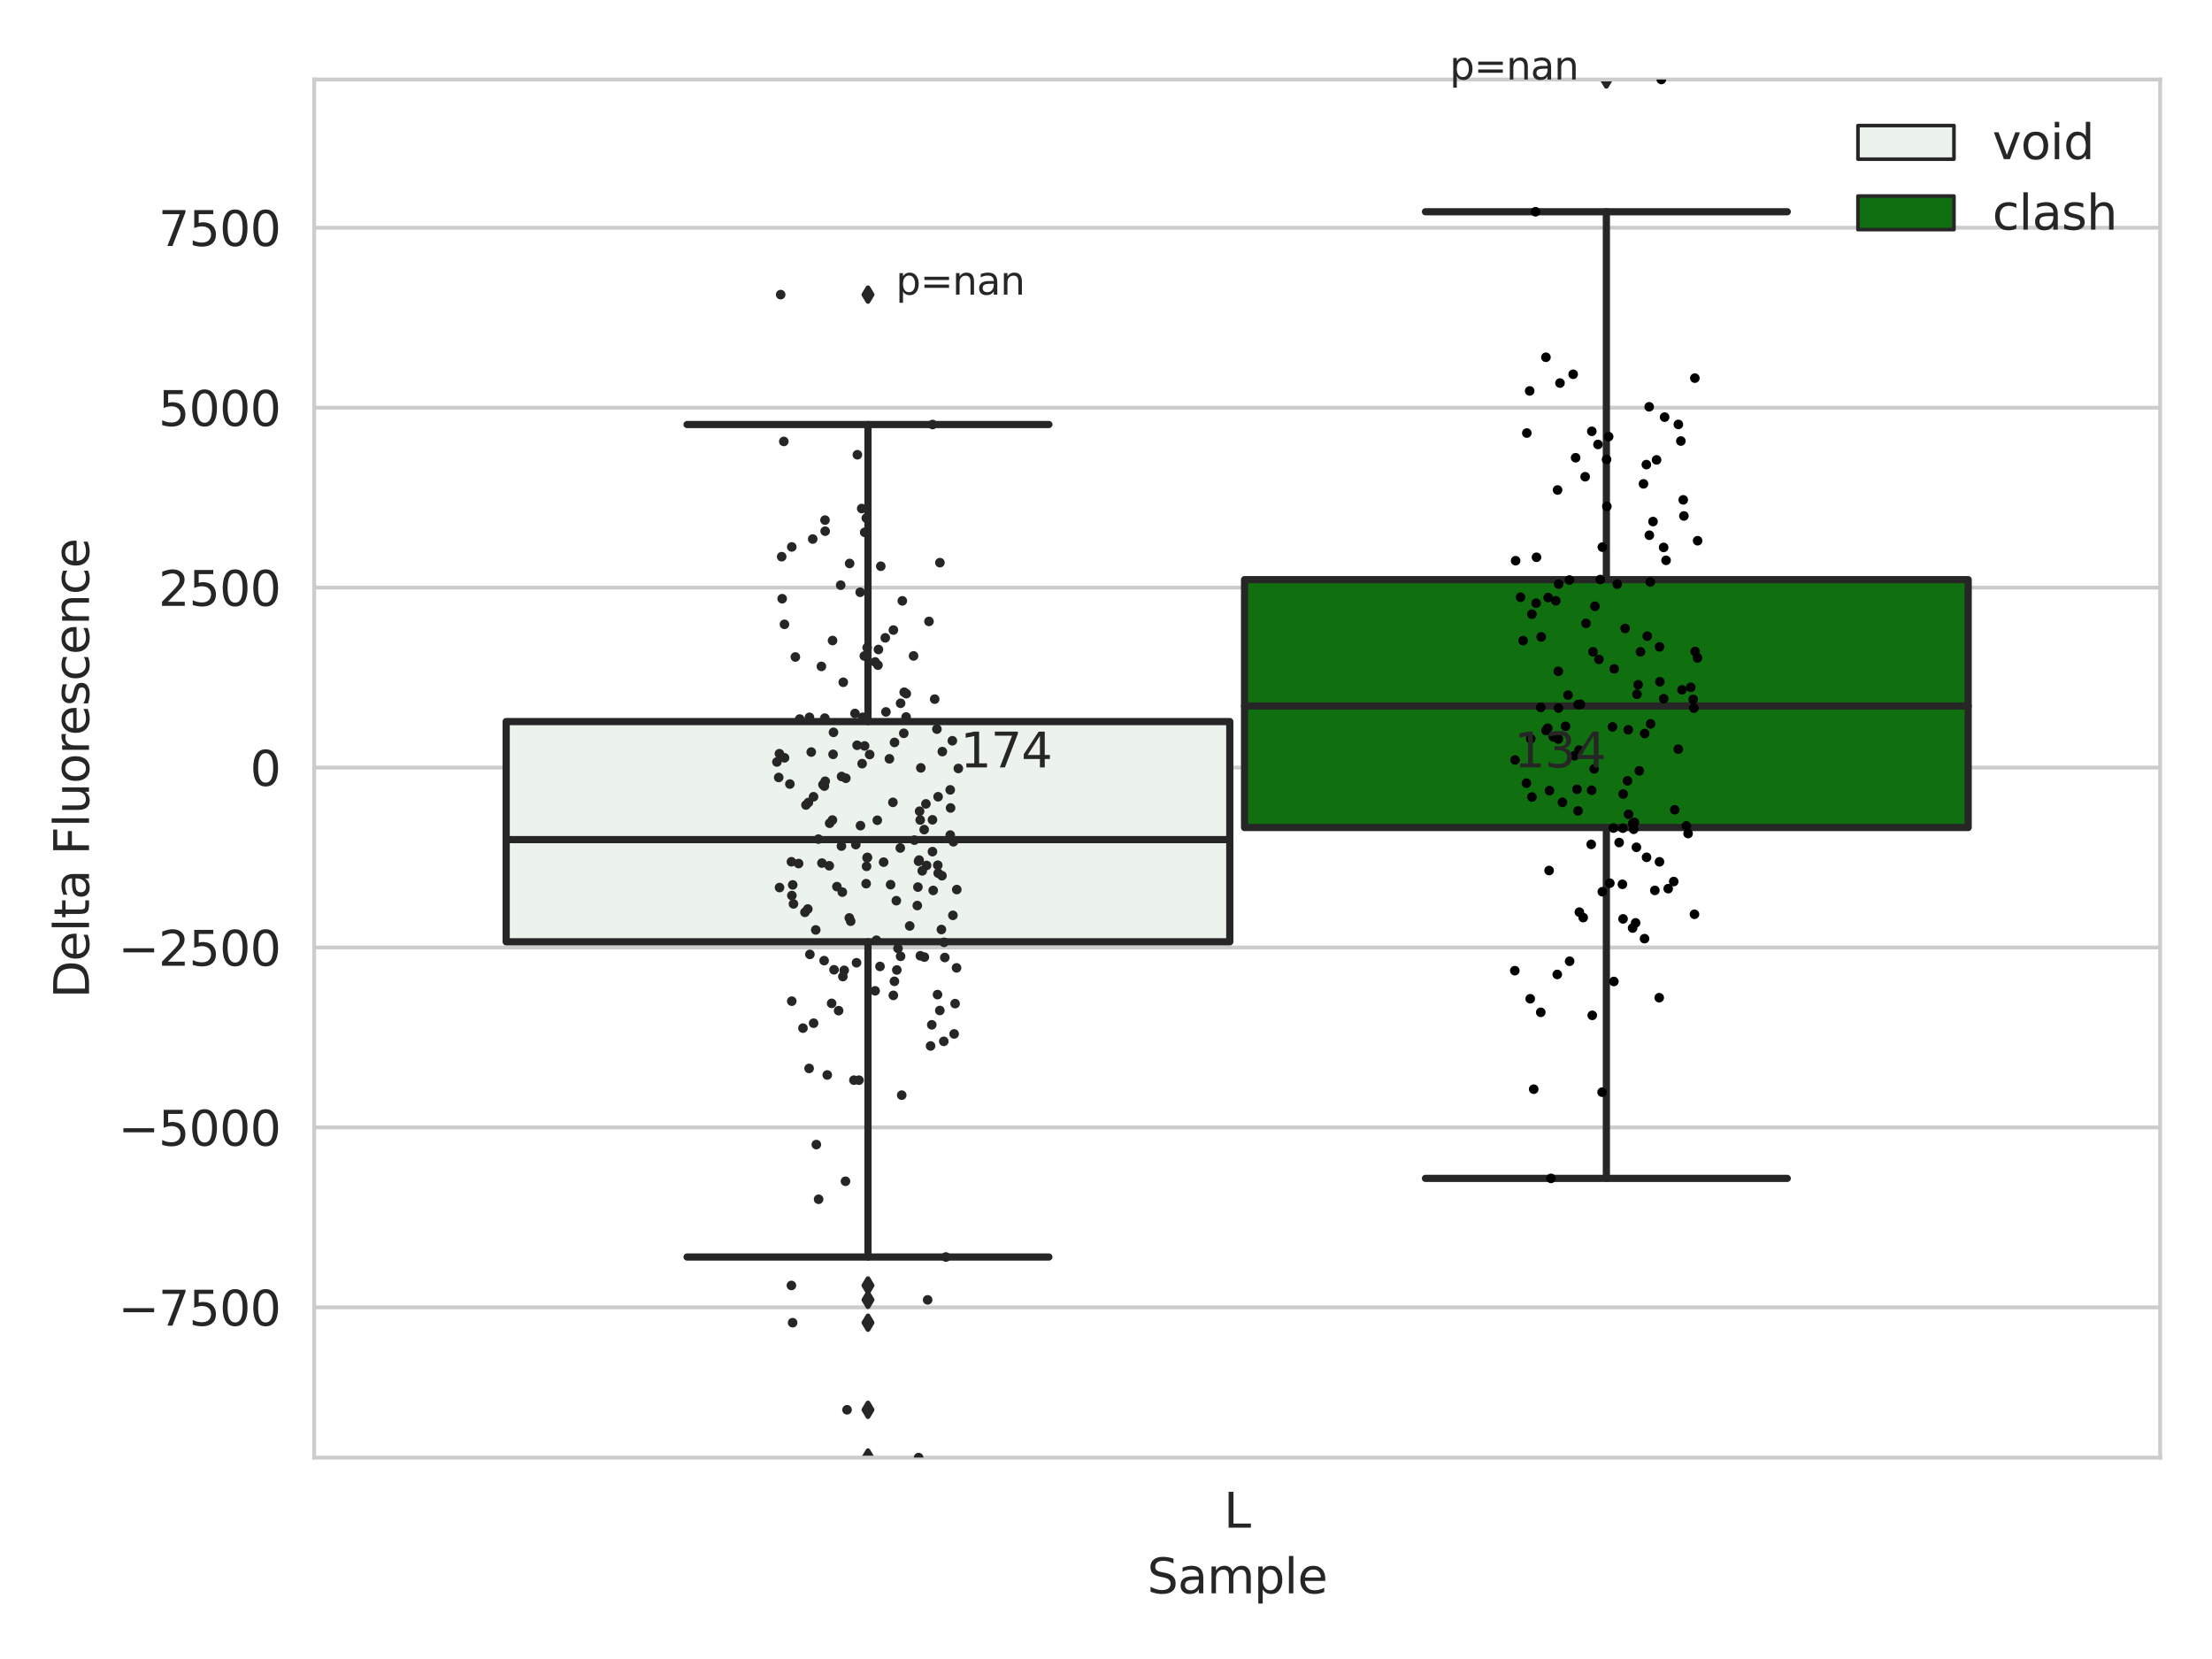 <?xml version="1.0" encoding="utf-8" standalone="no"?>
<!DOCTYPE svg PUBLIC "-//W3C//DTD SVG 1.1//EN"
  "http://www.w3.org/Graphics/SVG/1.1/DTD/svg11.dtd">
<svg xmlns:xlink="http://www.w3.org/1999/xlink" width="460.8pt" height="345.6pt" viewBox="0 0 460.8 345.6" xmlns="http://www.w3.org/2000/svg" version="1.1">
 <defs>
  <style type="text/css">*{stroke-linejoin: round; stroke-linecap: butt}</style>
 </defs>
 <g id="figure_1">
  <g id="patch_1">
   <path d="M 0 345.6 
L 460.8 345.6 
L 460.8 0 
L 0 0 
z
" style="fill: #ffffff"/>
  </g>
  <g id="axes_1">
   <g id="patch_2">
    <path d="M 65.45 303.64 
L 450 303.64 
L 450 16.561 
L 65.45 16.561 
z
" style="fill: #ffffff"/>
   </g>
   <g id="matplotlib.axis_1">
    <g id="xtick_1">
     <g id="text_1">
      <!-- L -->
      <g style="fill: #262626" transform="translate(254.939 318.238) scale(0.1 -0.1)">
       <defs>
        <path id="DejaVuSans-4c" d="M 628 4666 
L 1259 4666 
L 1259 531 
L 3531 531 
L 3531 0 
L 628 0 
L 628 4666 
z
" transform="scale(0.016)"/>
       </defs>
       <use xlink:href="#DejaVuSans-4c"/>
      </g>
     </g>
    </g>
    <g id="text_2">
     <!-- Sample -->
     <g style="fill: #262626" transform="translate(238.977 331.917) scale(0.1 -0.1)">
      <defs>
       <path id="DejaVuSans-53" d="M 3425 4513 
L 3425 3897 
Q 3066 4069 2747 4153 
Q 2428 4238 2131 4238 
Q 1616 4238 1336 4038 
Q 1056 3838 1056 3469 
Q 1056 3159 1242 3001 
Q 1428 2844 1947 2747 
L 2328 2669 
Q 3034 2534 3370 2195 
Q 3706 1856 3706 1288 
Q 3706 609 3251 259 
Q 2797 -91 1919 -91 
Q 1588 -91 1214 -16 
Q 841 59 441 206 
L 441 856 
Q 825 641 1194 531 
Q 1563 422 1919 422 
Q 2459 422 2753 634 
Q 3047 847 3047 1241 
Q 3047 1584 2836 1778 
Q 2625 1972 2144 2069 
L 1759 2144 
Q 1053 2284 737 2584 
Q 422 2884 422 3419 
Q 422 4038 858 4394 
Q 1294 4750 2059 4750 
Q 2388 4750 2728 4690 
Q 3069 4631 3425 4513 
z
" transform="scale(0.016)"/>
       <path id="DejaVuSans-61" d="M 2194 1759 
Q 1497 1759 1228 1600 
Q 959 1441 959 1056 
Q 959 750 1161 570 
Q 1363 391 1709 391 
Q 2188 391 2477 730 
Q 2766 1069 2766 1631 
L 2766 1759 
L 2194 1759 
z
M 3341 1997 
L 3341 0 
L 2766 0 
L 2766 531 
Q 2569 213 2275 61 
Q 1981 -91 1556 -91 
Q 1019 -91 701 211 
Q 384 513 384 1019 
Q 384 1609 779 1909 
Q 1175 2209 1959 2209 
L 2766 2209 
L 2766 2266 
Q 2766 2663 2505 2880 
Q 2244 3097 1772 3097 
Q 1472 3097 1187 3025 
Q 903 2953 641 2809 
L 641 3341 
Q 956 3463 1253 3523 
Q 1550 3584 1831 3584 
Q 2591 3584 2966 3190 
Q 3341 2797 3341 1997 
z
" transform="scale(0.016)"/>
       <path id="DejaVuSans-6d" d="M 3328 2828 
Q 3544 3216 3844 3400 
Q 4144 3584 4550 3584 
Q 5097 3584 5394 3201 
Q 5691 2819 5691 2113 
L 5691 0 
L 5113 0 
L 5113 2094 
Q 5113 2597 4934 2840 
Q 4756 3084 4391 3084 
Q 3944 3084 3684 2787 
Q 3425 2491 3425 1978 
L 3425 0 
L 2847 0 
L 2847 2094 
Q 2847 2600 2669 2842 
Q 2491 3084 2119 3084 
Q 1678 3084 1418 2786 
Q 1159 2488 1159 1978 
L 1159 0 
L 581 0 
L 581 3500 
L 1159 3500 
L 1159 2956 
Q 1356 3278 1631 3431 
Q 1906 3584 2284 3584 
Q 2666 3584 2933 3390 
Q 3200 3197 3328 2828 
z
" transform="scale(0.016)"/>
       <path id="DejaVuSans-70" d="M 1159 525 
L 1159 -1331 
L 581 -1331 
L 581 3500 
L 1159 3500 
L 1159 2969 
Q 1341 3281 1617 3432 
Q 1894 3584 2278 3584 
Q 2916 3584 3314 3078 
Q 3713 2572 3713 1747 
Q 3713 922 3314 415 
Q 2916 -91 2278 -91 
Q 1894 -91 1617 61 
Q 1341 213 1159 525 
z
M 3116 1747 
Q 3116 2381 2855 2742 
Q 2594 3103 2138 3103 
Q 1681 3103 1420 2742 
Q 1159 2381 1159 1747 
Q 1159 1113 1420 752 
Q 1681 391 2138 391 
Q 2594 391 2855 752 
Q 3116 1113 3116 1747 
z
" transform="scale(0.016)"/>
       <path id="DejaVuSans-6c" d="M 603 4863 
L 1178 4863 
L 1178 0 
L 603 0 
L 603 4863 
z
" transform="scale(0.016)"/>
       <path id="DejaVuSans-65" d="M 3597 1894 
L 3597 1613 
L 953 1613 
Q 991 1019 1311 708 
Q 1631 397 2203 397 
Q 2534 397 2845 478 
Q 3156 559 3463 722 
L 3463 178 
Q 3153 47 2828 -22 
Q 2503 -91 2169 -91 
Q 1331 -91 842 396 
Q 353 884 353 1716 
Q 353 2575 817 3079 
Q 1281 3584 2069 3584 
Q 2775 3584 3186 3129 
Q 3597 2675 3597 1894 
z
M 3022 2063 
Q 3016 2534 2758 2815 
Q 2500 3097 2075 3097 
Q 1594 3097 1305 2825 
Q 1016 2553 972 2059 
L 3022 2063 
z
" transform="scale(0.016)"/>
      </defs>
      <use xlink:href="#DejaVuSans-53"/>
      <use xlink:href="#DejaVuSans-61" x="63.477"/>
      <use xlink:href="#DejaVuSans-6d" x="124.756"/>
      <use xlink:href="#DejaVuSans-70" x="222.168"/>
      <use xlink:href="#DejaVuSans-6c" x="285.645"/>
      <use xlink:href="#DejaVuSans-65" x="313.428"/>
     </g>
    </g>
   </g>
   <g id="matplotlib.axis_2">
    <g id="ytick_1">
     <g id="line2d_1">
      <path d="M 65.45 272.35 
L 450 272.35 
" clip-path="url(#p7fdeaecc35)" style="fill: none; stroke: #cccccc; stroke-width: 0.8; stroke-linecap: round"/>
     </g>
     <g id="text_3">
      <!-- −7500 -->
      <g style="fill: #262626" transform="translate(24.62 276.149) scale(0.1 -0.1)">
       <defs>
        <path id="DejaVuSans-2212" d="M 678 2272 
L 4684 2272 
L 4684 1741 
L 678 1741 
L 678 2272 
z
" transform="scale(0.016)"/>
        <path id="DejaVuSans-37" d="M 525 4666 
L 3525 4666 
L 3525 4397 
L 1831 0 
L 1172 0 
L 2766 4134 
L 525 4134 
L 525 4666 
z
" transform="scale(0.016)"/>
        <path id="DejaVuSans-35" d="M 691 4666 
L 3169 4666 
L 3169 4134 
L 1269 4134 
L 1269 2991 
Q 1406 3038 1543 3061 
Q 1681 3084 1819 3084 
Q 2600 3084 3056 2656 
Q 3513 2228 3513 1497 
Q 3513 744 3044 326 
Q 2575 -91 1722 -91 
Q 1428 -91 1123 -41 
Q 819 9 494 109 
L 494 744 
Q 775 591 1075 516 
Q 1375 441 1709 441 
Q 2250 441 2565 725 
Q 2881 1009 2881 1497 
Q 2881 1984 2565 2268 
Q 2250 2553 1709 2553 
Q 1456 2553 1204 2497 
Q 953 2441 691 2322 
L 691 4666 
z
" transform="scale(0.016)"/>
        <path id="DejaVuSans-30" d="M 2034 4250 
Q 1547 4250 1301 3770 
Q 1056 3291 1056 2328 
Q 1056 1369 1301 889 
Q 1547 409 2034 409 
Q 2525 409 2770 889 
Q 3016 1369 3016 2328 
Q 3016 3291 2770 3770 
Q 2525 4250 2034 4250 
z
M 2034 4750 
Q 2819 4750 3233 4129 
Q 3647 3509 3647 2328 
Q 3647 1150 3233 529 
Q 2819 -91 2034 -91 
Q 1250 -91 836 529 
Q 422 1150 422 2328 
Q 422 3509 836 4129 
Q 1250 4750 2034 4750 
z
" transform="scale(0.016)"/>
       </defs>
       <use xlink:href="#DejaVuSans-2212"/>
       <use xlink:href="#DejaVuSans-37" x="83.789"/>
       <use xlink:href="#DejaVuSans-35" x="147.412"/>
       <use xlink:href="#DejaVuSans-30" x="211.035"/>
       <use xlink:href="#DejaVuSans-30" x="274.658"/>
      </g>
     </g>
    </g>
    <g id="ytick_2">
     <g id="line2d_2">
      <path d="M 65.45 234.865 
L 450 234.865 
" clip-path="url(#p7fdeaecc35)" style="fill: none; stroke: #cccccc; stroke-width: 0.8; stroke-linecap: round"/>
     </g>
     <g id="text_4">
      <!-- −5000 -->
      <g style="fill: #262626" transform="translate(24.62 238.664) scale(0.1 -0.1)">
       <use xlink:href="#DejaVuSans-2212"/>
       <use xlink:href="#DejaVuSans-35" x="83.789"/>
       <use xlink:href="#DejaVuSans-30" x="147.412"/>
       <use xlink:href="#DejaVuSans-30" x="211.035"/>
       <use xlink:href="#DejaVuSans-30" x="274.658"/>
      </g>
     </g>
    </g>
    <g id="ytick_3">
     <g id="line2d_3">
      <path d="M 65.45 197.38 
L 450 197.38 
" clip-path="url(#p7fdeaecc35)" style="fill: none; stroke: #cccccc; stroke-width: 0.8; stroke-linecap: round"/>
     </g>
     <g id="text_5">
      <!-- −2500 -->
      <g style="fill: #262626" transform="translate(24.62 201.179) scale(0.1 -0.1)">
       <defs>
        <path id="DejaVuSans-32" d="M 1228 531 
L 3431 531 
L 3431 0 
L 469 0 
L 469 531 
Q 828 903 1448 1529 
Q 2069 2156 2228 2338 
Q 2531 2678 2651 2914 
Q 2772 3150 2772 3378 
Q 2772 3750 2511 3984 
Q 2250 4219 1831 4219 
Q 1534 4219 1204 4116 
Q 875 4013 500 3803 
L 500 4441 
Q 881 4594 1212 4672 
Q 1544 4750 1819 4750 
Q 2544 4750 2975 4387 
Q 3406 4025 3406 3419 
Q 3406 3131 3298 2873 
Q 3191 2616 2906 2266 
Q 2828 2175 2409 1742 
Q 1991 1309 1228 531 
z
" transform="scale(0.016)"/>
       </defs>
       <use xlink:href="#DejaVuSans-2212"/>
       <use xlink:href="#DejaVuSans-32" x="83.789"/>
       <use xlink:href="#DejaVuSans-35" x="147.412"/>
       <use xlink:href="#DejaVuSans-30" x="211.035"/>
       <use xlink:href="#DejaVuSans-30" x="274.658"/>
      </g>
     </g>
    </g>
    <g id="ytick_4">
     <g id="line2d_4">
      <path d="M 65.45 159.895 
L 450 159.895 
" clip-path="url(#p7fdeaecc35)" style="fill: none; stroke: #cccccc; stroke-width: 0.8; stroke-linecap: round"/>
     </g>
     <g id="text_6">
      <!-- 0 -->
      <g style="fill: #262626" transform="translate(52.087 163.694) scale(0.1 -0.1)">
       <use xlink:href="#DejaVuSans-30"/>
      </g>
     </g>
    </g>
    <g id="ytick_5">
     <g id="line2d_5">
      <path d="M 65.45 122.409 
L 450 122.409 
" clip-path="url(#p7fdeaecc35)" style="fill: none; stroke: #cccccc; stroke-width: 0.8; stroke-linecap: round"/>
     </g>
     <g id="text_7">
      <!-- 2500 -->
      <g style="fill: #262626" transform="translate(33 126.209) scale(0.1 -0.1)">
       <use xlink:href="#DejaVuSans-32"/>
       <use xlink:href="#DejaVuSans-35" x="63.623"/>
       <use xlink:href="#DejaVuSans-30" x="127.246"/>
       <use xlink:href="#DejaVuSans-30" x="190.869"/>
      </g>
     </g>
    </g>
    <g id="ytick_6">
     <g id="line2d_6">
      <path d="M 65.45 84.924 
L 450 84.924 
" clip-path="url(#p7fdeaecc35)" style="fill: none; stroke: #cccccc; stroke-width: 0.8; stroke-linecap: round"/>
     </g>
     <g id="text_8">
      <!-- 5000 -->
      <g style="fill: #262626" transform="translate(33 88.724) scale(0.1 -0.1)">
       <use xlink:href="#DejaVuSans-35"/>
       <use xlink:href="#DejaVuSans-30" x="63.623"/>
       <use xlink:href="#DejaVuSans-30" x="127.246"/>
       <use xlink:href="#DejaVuSans-30" x="190.869"/>
      </g>
     </g>
    </g>
    <g id="ytick_7">
     <g id="line2d_7">
      <path d="M 65.45 47.439 
L 450 47.439 
" clip-path="url(#p7fdeaecc35)" style="fill: none; stroke: #cccccc; stroke-width: 0.8; stroke-linecap: round"/>
     </g>
     <g id="text_9">
      <!-- 7500 -->
      <g style="fill: #262626" transform="translate(33 51.238) scale(0.1 -0.1)">
       <use xlink:href="#DejaVuSans-37"/>
       <use xlink:href="#DejaVuSans-35" x="63.623"/>
       <use xlink:href="#DejaVuSans-30" x="127.246"/>
       <use xlink:href="#DejaVuSans-30" x="190.869"/>
      </g>
     </g>
    </g>
    <g id="text_10">
     <!-- Delta Fluorescence -->
     <g style="fill: #262626" transform="translate(18.541 207.967) rotate(-90) scale(0.1 -0.1)">
      <defs>
       <path id="DejaVuSans-44" d="M 1259 4147 
L 1259 519 
L 2022 519 
Q 2988 519 3436 956 
Q 3884 1394 3884 2338 
Q 3884 3275 3436 3711 
Q 2988 4147 2022 4147 
L 1259 4147 
z
M 628 4666 
L 1925 4666 
Q 3281 4666 3915 4102 
Q 4550 3538 4550 2338 
Q 4550 1131 3912 565 
Q 3275 0 1925 0 
L 628 0 
L 628 4666 
z
" transform="scale(0.016)"/>
       <path id="DejaVuSans-74" d="M 1172 4494 
L 1172 3500 
L 2356 3500 
L 2356 3053 
L 1172 3053 
L 1172 1153 
Q 1172 725 1289 603 
Q 1406 481 1766 481 
L 2356 481 
L 2356 0 
L 1766 0 
Q 1100 0 847 248 
Q 594 497 594 1153 
L 594 3053 
L 172 3053 
L 172 3500 
L 594 3500 
L 594 4494 
L 1172 4494 
z
" transform="scale(0.016)"/>
       <path id="DejaVuSans-20" transform="scale(0.016)"/>
       <path id="DejaVuSans-46" d="M 628 4666 
L 3309 4666 
L 3309 4134 
L 1259 4134 
L 1259 2759 
L 3109 2759 
L 3109 2228 
L 1259 2228 
L 1259 0 
L 628 0 
L 628 4666 
z
" transform="scale(0.016)"/>
       <path id="DejaVuSans-75" d="M 544 1381 
L 544 3500 
L 1119 3500 
L 1119 1403 
Q 1119 906 1312 657 
Q 1506 409 1894 409 
Q 2359 409 2629 706 
Q 2900 1003 2900 1516 
L 2900 3500 
L 3475 3500 
L 3475 0 
L 2900 0 
L 2900 538 
Q 2691 219 2414 64 
Q 2138 -91 1772 -91 
Q 1169 -91 856 284 
Q 544 659 544 1381 
z
M 1991 3584 
L 1991 3584 
z
" transform="scale(0.016)"/>
       <path id="DejaVuSans-6f" d="M 1959 3097 
Q 1497 3097 1228 2736 
Q 959 2375 959 1747 
Q 959 1119 1226 758 
Q 1494 397 1959 397 
Q 2419 397 2687 759 
Q 2956 1122 2956 1747 
Q 2956 2369 2687 2733 
Q 2419 3097 1959 3097 
z
M 1959 3584 
Q 2709 3584 3137 3096 
Q 3566 2609 3566 1747 
Q 3566 888 3137 398 
Q 2709 -91 1959 -91 
Q 1206 -91 779 398 
Q 353 888 353 1747 
Q 353 2609 779 3096 
Q 1206 3584 1959 3584 
z
" transform="scale(0.016)"/>
       <path id="DejaVuSans-72" d="M 2631 2963 
Q 2534 3019 2420 3045 
Q 2306 3072 2169 3072 
Q 1681 3072 1420 2755 
Q 1159 2438 1159 1844 
L 1159 0 
L 581 0 
L 581 3500 
L 1159 3500 
L 1159 2956 
Q 1341 3275 1631 3429 
Q 1922 3584 2338 3584 
Q 2397 3584 2469 3576 
Q 2541 3569 2628 3553 
L 2631 2963 
z
" transform="scale(0.016)"/>
       <path id="DejaVuSans-73" d="M 2834 3397 
L 2834 2853 
Q 2591 2978 2328 3040 
Q 2066 3103 1784 3103 
Q 1356 3103 1142 2972 
Q 928 2841 928 2578 
Q 928 2378 1081 2264 
Q 1234 2150 1697 2047 
L 1894 2003 
Q 2506 1872 2764 1633 
Q 3022 1394 3022 966 
Q 3022 478 2636 193 
Q 2250 -91 1575 -91 
Q 1294 -91 989 -36 
Q 684 19 347 128 
L 347 722 
Q 666 556 975 473 
Q 1284 391 1588 391 
Q 1994 391 2212 530 
Q 2431 669 2431 922 
Q 2431 1156 2273 1281 
Q 2116 1406 1581 1522 
L 1381 1569 
Q 847 1681 609 1914 
Q 372 2147 372 2553 
Q 372 3047 722 3315 
Q 1072 3584 1716 3584 
Q 2034 3584 2315 3537 
Q 2597 3491 2834 3397 
z
" transform="scale(0.016)"/>
       <path id="DejaVuSans-63" d="M 3122 3366 
L 3122 2828 
Q 2878 2963 2633 3030 
Q 2388 3097 2138 3097 
Q 1578 3097 1268 2742 
Q 959 2388 959 1747 
Q 959 1106 1268 751 
Q 1578 397 2138 397 
Q 2388 397 2633 464 
Q 2878 531 3122 666 
L 3122 134 
Q 2881 22 2623 -34 
Q 2366 -91 2075 -91 
Q 1284 -91 818 406 
Q 353 903 353 1747 
Q 353 2603 823 3093 
Q 1294 3584 2113 3584 
Q 2378 3584 2631 3529 
Q 2884 3475 3122 3366 
z
" transform="scale(0.016)"/>
       <path id="DejaVuSans-6e" d="M 3513 2113 
L 3513 0 
L 2938 0 
L 2938 2094 
Q 2938 2591 2744 2837 
Q 2550 3084 2163 3084 
Q 1697 3084 1428 2787 
Q 1159 2491 1159 1978 
L 1159 0 
L 581 0 
L 581 3500 
L 1159 3500 
L 1159 2956 
Q 1366 3272 1645 3428 
Q 1925 3584 2291 3584 
Q 2894 3584 3203 3211 
Q 3513 2838 3513 2113 
z
" transform="scale(0.016)"/>
      </defs>
      <use xlink:href="#DejaVuSans-44"/>
      <use xlink:href="#DejaVuSans-65" x="77.002"/>
      <use xlink:href="#DejaVuSans-6c" x="138.525"/>
      <use xlink:href="#DejaVuSans-74" x="166.309"/>
      <use xlink:href="#DejaVuSans-61" x="205.518"/>
      <use xlink:href="#DejaVuSans-20" x="266.797"/>
      <use xlink:href="#DejaVuSans-46" x="298.584"/>
      <use xlink:href="#DejaVuSans-6c" x="356.104"/>
      <use xlink:href="#DejaVuSans-75" x="383.887"/>
      <use xlink:href="#DejaVuSans-6f" x="447.266"/>
      <use xlink:href="#DejaVuSans-72" x="508.447"/>
      <use xlink:href="#DejaVuSans-65" x="547.311"/>
      <use xlink:href="#DejaVuSans-73" x="608.834"/>
      <use xlink:href="#DejaVuSans-63" x="660.934"/>
      <use xlink:href="#DejaVuSans-65" x="715.914"/>
      <use xlink:href="#DejaVuSans-6e" x="777.438"/>
      <use xlink:href="#DejaVuSans-63" x="840.816"/>
      <use xlink:href="#DejaVuSans-65" x="895.797"/>
     </g>
    </g>
   </g>
   <g id="patch_3">
    <path d="M 105.443 196.195 
L 256.187 196.195 
L 256.187 150.315 
L 105.443 150.315 
L 105.443 196.195 
z
" clip-path="url(#p7fdeaecc35)" style="fill: #ecf2ec; stroke: #262626; stroke-width: 1.5; stroke-linejoin: miter"/>
   </g>
   <g id="patch_4">
    <path d="M 259.263 172.386 
L 410.007 172.386 
L 410.007 120.749 
L 259.263 120.749 
L 259.263 172.386 
z
" clip-path="url(#p7fdeaecc35)" style="fill: #107010; stroke: #262626; stroke-width: 1.5; stroke-linejoin: miter"/>
   </g>
   <g id="patch_5">
    <path d="M 257.725 159.895 
L 257.725 159.895 
L 257.725 159.895 
L 257.725 159.895 
z
" clip-path="url(#p7fdeaecc35)" style="fill: #ecf2ec; stroke: #262626; stroke-width: 0.75; stroke-linejoin: miter"/>
   </g>
   <g id="patch_6">
    <path d="M 257.725 159.895 
L 257.725 159.895 
L 257.725 159.895 
L 257.725 159.895 
z
" clip-path="url(#p7fdeaecc35)" style="fill: #107010; stroke: #262626; stroke-width: 0.75; stroke-linejoin: miter"/>
   </g>
   <g id="PathCollection_1"/>
   <g id="PathCollection_2"/>
   <g id="line2d_8">
    <path d="M 180.815 196.195 
L 180.815 261.858 
" clip-path="url(#p7fdeaecc35)" style="fill: none; stroke: #262626; stroke-width: 1.5; stroke-linecap: round"/>
   </g>
   <g id="line2d_9">
    <path d="M 180.815 150.315 
L 180.815 88.439 
" clip-path="url(#p7fdeaecc35)" style="fill: none; stroke: #262626; stroke-width: 1.5; stroke-linecap: round"/>
   </g>
   <g id="line2d_10">
    <path d="M 143.129 261.858 
L 218.501 261.858 
" clip-path="url(#p7fdeaecc35)" style="fill: none; stroke: #262626; stroke-width: 1.5; stroke-linecap: round"/>
   </g>
   <g id="line2d_11">
    <path d="M 143.129 88.439 
L 218.501 88.439 
" clip-path="url(#p7fdeaecc35)" style="fill: none; stroke: #262626; stroke-width: 1.5; stroke-linecap: round"/>
   </g>
   <g id="line2d_12">
    <defs>
     <path id="m7330dfe6fd" d="M -0 1.414 
L 0.849 0 
L 0 -1.414 
L -0.849 -0 
z
" style="stroke: #262626; stroke-linejoin: miter"/>
    </defs>
    <g clip-path="url(#p7fdeaecc35)">
     <use xlink:href="#m7330dfe6fd" x="180.815" y="275.543" style="fill: #262626; stroke: #262626; stroke-linejoin: miter"/>
     <use xlink:href="#m7330dfe6fd" x="180.815" y="303.64" style="fill: #262626; stroke: #262626; stroke-linejoin: miter"/>
     <use xlink:href="#m7330dfe6fd" x="180.815" y="270.787" style="fill: #262626; stroke: #262626; stroke-linejoin: miter"/>
     <use xlink:href="#m7330dfe6fd" x="180.815" y="267.788" style="fill: #262626; stroke: #262626; stroke-linejoin: miter"/>
     <use xlink:href="#m7330dfe6fd" x="180.815" y="293.685" style="fill: #262626; stroke: #262626; stroke-linejoin: miter"/>
     <use xlink:href="#m7330dfe6fd" x="180.815" y="61.375" style="fill: #262626; stroke: #262626; stroke-linejoin: miter"/>
    </g>
   </g>
   <g id="line2d_13">
    <path d="M 334.635 172.386 
L 334.635 245.477 
" clip-path="url(#p7fdeaecc35)" style="fill: none; stroke: #262626; stroke-width: 1.5; stroke-linecap: round"/>
   </g>
   <g id="line2d_14">
    <path d="M 334.635 120.749 
L 334.635 44.109 
" clip-path="url(#p7fdeaecc35)" style="fill: none; stroke: #262626; stroke-width: 1.5; stroke-linecap: round"/>
   </g>
   <g id="line2d_15">
    <path d="M 296.949 245.477 
L 372.321 245.477 
" clip-path="url(#p7fdeaecc35)" style="fill: none; stroke: #262626; stroke-width: 1.5; stroke-linecap: round"/>
   </g>
   <g id="line2d_16">
    <path d="M 296.949 44.109 
L 372.321 44.109 
" clip-path="url(#p7fdeaecc35)" style="fill: none; stroke: #262626; stroke-width: 1.5; stroke-linecap: round"/>
   </g>
   <g id="line2d_17">
    <g clip-path="url(#p7fdeaecc35)">
     <use xlink:href="#m7330dfe6fd" x="334.635" y="16.561" style="fill: #262626; stroke: #262626; stroke-linejoin: miter"/>
    </g>
   </g>
   <g id="line2d_18">
    <path d="M 105.443 174.909 
L 256.187 174.909 
" clip-path="url(#p7fdeaecc35)" style="fill: none; stroke: #262626; stroke-width: 1.5; stroke-linecap: round"/>
   </g>
   <g id="line2d_19">
    <path d="M 259.263 147.065 
L 410.007 147.065 
" clip-path="url(#p7fdeaecc35)" style="fill: none; stroke: #262626; stroke-width: 1.5; stroke-linecap: round"/>
   </g>
   <g id="patch_7">
    <path d="M 65.45 303.64 
L 65.45 16.561 
" style="fill: none; stroke: #cccccc; stroke-width: 0.8; stroke-linejoin: miter; stroke-linecap: square"/>
   </g>
   <g id="patch_8">
    <path d="M 450 303.64 
L 450 16.561 
" style="fill: none; stroke: #cccccc; stroke-width: 0.8; stroke-linejoin: miter; stroke-linecap: square"/>
   </g>
   <g id="patch_9">
    <path d="M 65.45 303.64 
L 450 303.64 
" style="fill: none; stroke: #cccccc; stroke-width: 0.8; stroke-linejoin: miter; stroke-linecap: square"/>
   </g>
   <g id="patch_10">
    <path d="M 65.45 16.561 
L 450 16.561 
" style="fill: none; stroke: #cccccc; stroke-width: 0.8; stroke-linejoin: miter; stroke-linecap: square"/>
   </g>
   <g id="PathCollection_3">
    <defs>
     <path id="C0_0_17a4c673c1" d="M 0 1 
C 0.265 1 0.52 0.895 0.707 0.707 
C 0.895 0.52 1 0.265 1 -0 
C 1 -0.265 0.895 -0.52 0.707 -0.707 
C 0.52 -0.895 0.265 -1 0 -1 
C -0.265 -1 -0.52 -0.895 -0.707 -0.707 
C -0.895 -0.52 -1 -0.265 -1 0 
C -1 0.265 -0.895 0.52 -0.707 0.707 
C -0.52 0.895 -0.265 1 0 1 
z
"/>
    </defs>
    <g clip-path="url(#p7fdeaecc35)">
     <use xlink:href="#C0_0_17a4c673c1" x="182.895" y="138.56" style="fill: #262626"/>
    </g>
    <g clip-path="url(#p7fdeaecc35)">
     <use xlink:href="#C0_0_17a4c673c1" x="196.227" y="182.429" style="fill: #262626"/>
    </g>
    <g clip-path="url(#p7fdeaecc35)">
     <use xlink:href="#C0_0_17a4c673c1" x="184.555" y="148.304" style="fill: #262626"/>
    </g>
    <g clip-path="url(#p7fdeaecc35)">
     <use xlink:href="#C0_0_17a4c673c1" x="171.225" y="179.796" style="fill: #262626"/>
    </g>
    <g clip-path="url(#p7fdeaecc35)">
     <use xlink:href="#C0_0_17a4c673c1" x="171.682" y="200.117" style="fill: #262626"/>
    </g>
    <g clip-path="url(#p7fdeaecc35)">
     <use xlink:href="#C0_0_17a4c673c1" x="171.442" y="163.453" style="fill: #262626"/>
    </g>
    <g clip-path="url(#p7fdeaecc35)">
     <use xlink:href="#C0_0_17a4c673c1" x="185.281" y="158.079" style="fill: #262626"/>
    </g>
    <g clip-path="url(#p7fdeaecc35)">
     <use xlink:href="#C0_0_17a4c673c1" x="166.593" y="149.79" style="fill: #262626"/>
    </g>
    <g clip-path="url(#p7fdeaecc35)">
     <use xlink:href="#C0_0_17a4c673c1" x="170.532" y="249.828" style="fill: #262626"/>
    </g>
    <g clip-path="url(#p7fdeaecc35)">
     <use xlink:href="#C0_0_17a4c673c1" x="165.118" y="275.543" style="fill: #262626"/>
    </g>
    <g clip-path="url(#p7fdeaecc35)">
     <use xlink:href="#C0_0_17a4c673c1" x="179.72" y="149.425" style="fill: #262626"/>
    </g>
    <g clip-path="url(#p7fdeaecc35)">
     <use xlink:href="#C0_0_17a4c673c1" x="175.863" y="202.136" style="fill: #262626"/>
    </g>
    <g clip-path="url(#p7fdeaecc35)">
     <use xlink:href="#C0_0_17a4c673c1" x="166.365" y="179.894" style="fill: #262626"/>
    </g>
    <g clip-path="url(#p7fdeaecc35)">
     <use xlink:href="#C0_0_17a4c673c1" x="182.315" y="137.9" style="fill: #262626"/>
    </g>
    <g clip-path="url(#p7fdeaecc35)">
     <use xlink:href="#C0_0_17a4c673c1" x="164.548" y="163.332" style="fill: #262626"/>
    </g>
    <g clip-path="url(#p7fdeaecc35)">
     <use xlink:href="#C0_0_17a4c673c1" x="167.898" y="167.7" style="fill: #262626"/>
    </g>
    <g clip-path="url(#p7fdeaecc35)">
     <use xlink:href="#C0_0_17a4c673c1" x="161.847" y="158.734" style="fill: #262626"/>
    </g>
    <g clip-path="url(#p7fdeaecc35)">
     <use xlink:href="#C0_0_17a4c673c1" x="176.204" y="162.124" style="fill: #262626"/>
    </g>
    <g clip-path="url(#p7fdeaecc35)">
     <use xlink:href="#C0_0_17a4c673c1" x="165.294" y="188.295" style="fill: #262626"/>
    </g>
    <g clip-path="url(#p7fdeaecc35)">
     <use xlink:href="#C0_0_17a4c673c1" x="194.109" y="213.488" style="fill: #262626"/>
    </g>
    <g clip-path="url(#p7fdeaecc35)">
     <use xlink:href="#C0_0_17a4c673c1" x="198.763" y="215.385" style="fill: #262626"/>
    </g>
    <g clip-path="url(#p7fdeaecc35)">
     <use xlink:href="#C0_0_17a4c673c1" x="194.251" y="170.78" style="fill: #262626"/>
    </g>
    <g clip-path="url(#p7fdeaecc35)">
     <use xlink:href="#C0_0_17a4c673c1" x="191.364" y="303.64" style="fill: #262626"/>
    </g>
    <g clip-path="url(#p7fdeaecc35)">
     <use xlink:href="#C0_0_17a4c673c1" x="177.215" y="191.907" style="fill: #262626"/>
    </g>
    <g clip-path="url(#p7fdeaecc35)">
     <use xlink:href="#C0_0_17a4c673c1" x="183.321" y="201.329" style="fill: #262626"/>
    </g>
    <g clip-path="url(#p7fdeaecc35)">
     <use xlink:href="#C0_0_17a4c673c1" x="199.312" y="185.31" style="fill: #262626"/>
    </g>
    <g clip-path="url(#p7fdeaecc35)">
     <use xlink:href="#C0_0_17a4c673c1" x="196.61" y="216.929" style="fill: #262626"/>
    </g>
    <g clip-path="url(#p7fdeaecc35)">
     <use xlink:href="#C0_0_17a4c673c1" x="192.564" y="199.381" style="fill: #262626"/>
    </g>
    <g clip-path="url(#p7fdeaecc35)">
     <use xlink:href="#C0_0_17a4c673c1" x="180.111" y="155.389" style="fill: #262626"/>
    </g>
    <g clip-path="url(#p7fdeaecc35)">
     <use xlink:href="#C0_0_17a4c673c1" x="165.138" y="184.34" style="fill: #262626"/>
    </g>
    <g clip-path="url(#p7fdeaecc35)">
     <use xlink:href="#C0_0_17a4c673c1" x="198.963" y="209.073" style="fill: #262626"/>
    </g>
    <g clip-path="url(#p7fdeaecc35)">
     <use xlink:href="#C0_0_17a4c673c1" x="168.713" y="198.817" style="fill: #262626"/>
    </g>
    <g clip-path="url(#p7fdeaecc35)">
     <use xlink:href="#C0_0_17a4c673c1" x="193.246" y="270.787" style="fill: #262626"/>
    </g>
    <g clip-path="url(#p7fdeaecc35)">
     <use xlink:href="#C0_0_17a4c673c1" x="163.418" y="130.059" style="fill: #262626"/>
    </g>
    <g clip-path="url(#p7fdeaecc35)">
     <use xlink:href="#C0_0_17a4c673c1" x="186.101" y="207.356" style="fill: #262626"/>
    </g>
    <g clip-path="url(#p7fdeaecc35)">
     <use xlink:href="#C0_0_17a4c673c1" x="180.631" y="178.701" style="fill: #262626"/>
    </g>
    <g clip-path="url(#p7fdeaecc35)">
     <use xlink:href="#C0_0_17a4c673c1" x="178.935" y="225.02" style="fill: #262626"/>
    </g>
    <g clip-path="url(#p7fdeaecc35)">
     <use xlink:href="#C0_0_17a4c673c1" x="187.972" y="125.17" style="fill: #262626"/>
    </g>
    <g clip-path="url(#p7fdeaecc35)">
     <use xlink:href="#C0_0_17a4c673c1" x="194.275" y="88.439" style="fill: #262626"/>
    </g>
    <g clip-path="url(#p7fdeaecc35)">
     <use xlink:href="#C0_0_17a4c673c1" x="191.219" y="184.797" style="fill: #262626"/>
    </g>
    <g clip-path="url(#p7fdeaecc35)">
     <use xlink:href="#C0_0_17a4c673c1" x="186.723" y="187.631" style="fill: #262626"/>
    </g>
    <g clip-path="url(#p7fdeaecc35)">
     <use xlink:href="#C0_0_17a4c673c1" x="182.995" y="135.302" style="fill: #262626"/>
    </g>
    <g clip-path="url(#p7fdeaecc35)">
     <use xlink:href="#C0_0_17a4c673c1" x="192.526" y="172.825" style="fill: #262626"/>
    </g>
    <g clip-path="url(#p7fdeaecc35)">
     <use xlink:href="#C0_0_17a4c673c1" x="164.87" y="179.52" style="fill: #262626"/>
    </g>
    <g clip-path="url(#p7fdeaecc35)">
     <use xlink:href="#C0_0_17a4c673c1" x="188.759" y="149.367" style="fill: #262626"/>
    </g>
    <g clip-path="url(#p7fdeaecc35)">
     <use xlink:href="#C0_0_17a4c673c1" x="173.437" y="133.435" style="fill: #262626"/>
    </g>
    <g clip-path="url(#p7fdeaecc35)">
     <use xlink:href="#C0_0_17a4c673c1" x="172.752" y="180.352" style="fill: #262626"/>
    </g>
    <g clip-path="url(#p7fdeaecc35)">
     <use xlink:href="#C0_0_17a4c673c1" x="195.78" y="210.503" style="fill: #262626"/>
    </g>
    <g clip-path="url(#p7fdeaecc35)">
     <use xlink:href="#C0_0_17a4c673c1" x="195.8" y="117.212" style="fill: #262626"/>
    </g>
    <g clip-path="url(#p7fdeaecc35)">
     <use xlink:href="#C0_0_17a4c673c1" x="175.665" y="142.128" style="fill: #262626"/>
    </g>
    <g clip-path="url(#p7fdeaecc35)">
     <use xlink:href="#C0_0_17a4c673c1" x="181.167" y="157.183" style="fill: #262626"/>
    </g>
    <g clip-path="url(#p7fdeaecc35)">
     <use xlink:href="#C0_0_17a4c673c1" x="182.573" y="195.868" style="fill: #262626"/>
    </g>
    <g clip-path="url(#p7fdeaecc35)">
     <use xlink:href="#C0_0_17a4c673c1" x="180.435" y="184.085" style="fill: #262626"/>
    </g>
    <g clip-path="url(#p7fdeaecc35)">
     <use xlink:href="#C0_0_17a4c673c1" x="164.939" y="208.562" style="fill: #262626"/>
    </g>
    <g clip-path="url(#p7fdeaecc35)">
     <use xlink:href="#C0_0_17a4c673c1" x="196.663" y="196.303" style="fill: #262626"/>
    </g>
    <g clip-path="url(#p7fdeaecc35)">
     <use xlink:href="#C0_0_17a4c673c1" x="162.837" y="115.968" style="fill: #262626"/>
    </g>
    <g clip-path="url(#p7fdeaecc35)">
     <use xlink:href="#C0_0_17a4c673c1" x="171.826" y="149.599" style="fill: #262626"/>
    </g>
    <g clip-path="url(#p7fdeaecc35)">
     <use xlink:href="#C0_0_17a4c673c1" x="164.941" y="113.936" style="fill: #262626"/>
    </g>
    <g clip-path="url(#p7fdeaecc35)">
     <use xlink:href="#C0_0_17a4c673c1" x="188.799" y="144.509" style="fill: #262626"/>
    </g>
    <g clip-path="url(#p7fdeaecc35)">
     <use xlink:href="#C0_0_17a4c673c1" x="187.548" y="176.652" style="fill: #262626"/>
    </g>
    <g clip-path="url(#p7fdeaecc35)">
     <use xlink:href="#C0_0_17a4c673c1" x="180.699" y="178.605" style="fill: #262626"/>
    </g>
    <g clip-path="url(#p7fdeaecc35)">
     <use xlink:href="#C0_0_17a4c673c1" x="191.568" y="168.993" style="fill: #262626"/>
    </g>
    <g clip-path="url(#p7fdeaecc35)">
     <use xlink:href="#C0_0_17a4c673c1" x="190.487" y="175.014" style="fill: #262626"/>
    </g>
    <g clip-path="url(#p7fdeaecc35)">
     <use xlink:href="#C0_0_17a4c673c1" x="196.82" y="199.465" style="fill: #262626"/>
    </g>
    <g clip-path="url(#p7fdeaecc35)">
     <use xlink:href="#C0_0_17a4c673c1" x="189.51" y="192.893" style="fill: #262626"/>
    </g>
    <g clip-path="url(#p7fdeaecc35)">
     <use xlink:href="#C0_0_17a4c673c1" x="164.961" y="186.555" style="fill: #262626"/>
    </g>
    <g clip-path="url(#p7fdeaecc35)">
     <use xlink:href="#C0_0_17a4c673c1" x="163.434" y="157.869" style="fill: #262626"/>
    </g>
    <g clip-path="url(#p7fdeaecc35)">
     <use xlink:href="#C0_0_17a4c673c1" x="197.955" y="173.962" style="fill: #262626"/>
    </g>
    <g clip-path="url(#p7fdeaecc35)">
     <use xlink:href="#C0_0_17a4c673c1" x="170.497" y="174.804" style="fill: #262626"/>
    </g>
    <g clip-path="url(#p7fdeaecc35)">
     <use xlink:href="#C0_0_17a4c673c1" x="174.344" y="184.7" style="fill: #262626"/>
    </g>
    <g clip-path="url(#p7fdeaecc35)">
     <use xlink:href="#C0_0_17a4c673c1" x="186.109" y="131.252" style="fill: #262626"/>
    </g>
    <g clip-path="url(#p7fdeaecc35)">
     <use xlink:href="#C0_0_17a4c673c1" x="180.055" y="136.657" style="fill: #262626"/>
    </g>
    <g clip-path="url(#p7fdeaecc35)">
     <use xlink:href="#C0_0_17a4c673c1" x="165.687" y="136.86" style="fill: #262626"/>
    </g>
    <g clip-path="url(#p7fdeaecc35)">
     <use xlink:href="#C0_0_17a4c673c1" x="167.683" y="190.053" style="fill: #262626"/>
    </g>
    <g clip-path="url(#p7fdeaecc35)">
     <use xlink:href="#C0_0_17a4c673c1" x="195.355" y="180.24" style="fill: #262626"/>
    </g>
    <g clip-path="url(#p7fdeaecc35)">
     <use xlink:href="#C0_0_17a4c673c1" x="176.13" y="246.079" style="fill: #262626"/>
    </g>
    <g clip-path="url(#p7fdeaecc35)">
     <use xlink:href="#C0_0_17a4c673c1" x="178.429" y="200.558" style="fill: #262626"/>
    </g>
    <g clip-path="url(#p7fdeaecc35)">
     <use xlink:href="#C0_0_17a4c673c1" x="184.075" y="179.603" style="fill: #262626"/>
    </g>
    <g clip-path="url(#p7fdeaecc35)">
     <use xlink:href="#C0_0_17a4c673c1" x="179.192" y="123.38" style="fill: #262626"/>
    </g>
    <g clip-path="url(#p7fdeaecc35)">
     <use xlink:href="#C0_0_17a4c673c1" x="178.605" y="94.733" style="fill: #262626"/>
    </g>
    <g clip-path="url(#p7fdeaecc35)">
     <use xlink:href="#C0_0_17a4c673c1" x="171.113" y="138.824" style="fill: #262626"/>
    </g>
    <g clip-path="url(#p7fdeaecc35)">
     <use xlink:href="#C0_0_17a4c673c1" x="183.484" y="117.959" style="fill: #262626"/>
    </g>
    <g clip-path="url(#p7fdeaecc35)">
     <use xlink:href="#C0_0_17a4c673c1" x="195.174" y="151.892" style="fill: #262626"/>
    </g>
    <g clip-path="url(#p7fdeaecc35)">
     <use xlink:href="#C0_0_17a4c673c1" x="167.274" y="214.179" style="fill: #262626"/>
    </g>
    <g clip-path="url(#p7fdeaecc35)">
     <use xlink:href="#C0_0_17a4c673c1" x="180.52" y="180.478" style="fill: #262626"/>
    </g>
    <g clip-path="url(#p7fdeaecc35)">
     <use xlink:href="#C0_0_17a4c673c1" x="191.473" y="179.168" style="fill: #262626"/>
    </g>
    <g clip-path="url(#p7fdeaecc35)">
     <use xlink:href="#C0_0_17a4c673c1" x="178.276" y="175.945" style="fill: #262626"/>
    </g>
    <g clip-path="url(#p7fdeaecc35)">
     <use xlink:href="#C0_0_17a4c673c1" x="198.506" y="190.683" style="fill: #262626"/>
    </g>
    <g clip-path="url(#p7fdeaecc35)">
     <use xlink:href="#C0_0_17a4c673c1" x="175.474" y="185.847" style="fill: #262626"/>
    </g>
    <g clip-path="url(#p7fdeaecc35)">
     <use xlink:href="#C0_0_17a4c673c1" x="171.866" y="108.344" style="fill: #262626"/>
    </g>
    <g clip-path="url(#p7fdeaecc35)">
     <use xlink:href="#C0_0_17a4c673c1" x="199.267" y="201.624" style="fill: #262626"/>
    </g>
    <g clip-path="url(#p7fdeaecc35)">
     <use xlink:href="#C0_0_17a4c673c1" x="168.553" y="222.574" style="fill: #262626"/>
    </g>
    <g clip-path="url(#p7fdeaecc35)">
     <use xlink:href="#C0_0_17a4c673c1" x="173.241" y="209.018" style="fill: #262626"/>
    </g>
    <g clip-path="url(#p7fdeaecc35)">
     <use xlink:href="#C0_0_17a4c673c1" x="188.275" y="152.759" style="fill: #262626"/>
    </g>
    <g clip-path="url(#p7fdeaecc35)">
     <use xlink:href="#C0_0_17a4c673c1" x="169.936" y="193.719" style="fill: #262626"/>
    </g>
    <g clip-path="url(#p7fdeaecc35)">
     <use xlink:href="#C0_0_17a4c673c1" x="193.523" y="129.454" style="fill: #262626"/>
    </g>
    <g clip-path="url(#p7fdeaecc35)">
     <use xlink:href="#C0_0_17a4c673c1" x="171.732" y="163.756" style="fill: #262626"/>
    </g>
    <g clip-path="url(#p7fdeaecc35)">
     <use xlink:href="#C0_0_17a4c673c1" x="178.546" y="155.249" style="fill: #262626"/>
    </g>
    <g clip-path="url(#p7fdeaecc35)">
     <use xlink:href="#C0_0_17a4c673c1" x="195.421" y="165.978" style="fill: #262626"/>
    </g>
    <g clip-path="url(#p7fdeaecc35)">
     <use xlink:href="#C0_0_17a4c673c1" x="196.304" y="156.572" style="fill: #262626"/>
    </g>
    <g clip-path="url(#p7fdeaecc35)">
     <use xlink:href="#C0_0_17a4c673c1" x="176.993" y="117.381" style="fill: #262626"/>
    </g>
    <g clip-path="url(#p7fdeaecc35)">
     <use xlink:href="#C0_0_17a4c673c1" x="179.51" y="105.939" style="fill: #262626"/>
    </g>
    <g clip-path="url(#p7fdeaecc35)">
     <use xlink:href="#C0_0_17a4c673c1" x="178.113" y="148.625" style="fill: #262626"/>
    </g>
    <g clip-path="url(#p7fdeaecc35)">
     <use xlink:href="#C0_0_17a4c673c1" x="179.599" y="159.087" style="fill: #262626"/>
    </g>
    <g clip-path="url(#p7fdeaecc35)">
     <use xlink:href="#C0_0_17a4c673c1" x="188.363" y="144.204" style="fill: #262626"/>
    </g>
    <g clip-path="url(#p7fdeaecc35)">
     <use xlink:href="#C0_0_17a4c673c1" x="191.351" y="179.418" style="fill: #262626"/>
    </g>
    <g clip-path="url(#p7fdeaecc35)">
     <use xlink:href="#C0_0_17a4c673c1" x="175.317" y="161.754" style="fill: #262626"/>
    </g>
    <g clip-path="url(#p7fdeaecc35)">
     <use xlink:href="#C0_0_17a4c673c1" x="177.887" y="225.016" style="fill: #262626"/>
    </g>
    <g clip-path="url(#p7fdeaecc35)">
     <use xlink:href="#C0_0_17a4c673c1" x="180.64" y="134.91" style="fill: #262626"/>
    </g>
    <g clip-path="url(#p7fdeaecc35)">
     <use xlink:href="#C0_0_17a4c673c1" x="194.713" y="145.642" style="fill: #262626"/>
    </g>
    <g clip-path="url(#p7fdeaecc35)">
     <use xlink:href="#C0_0_17a4c673c1" x="180.127" y="110.896" style="fill: #262626"/>
    </g>
    <g clip-path="url(#p7fdeaecc35)">
     <use xlink:href="#C0_0_17a4c673c1" x="169.302" y="112.291" style="fill: #262626"/>
    </g>
    <g clip-path="url(#p7fdeaecc35)">
     <use xlink:href="#C0_0_17a4c673c1" x="186.326" y="204.43" style="fill: #262626"/>
    </g>
    <g clip-path="url(#p7fdeaecc35)">
     <use xlink:href="#C0_0_17a4c673c1" x="187.067" y="197.57" style="fill: #262626"/>
    </g>
    <g clip-path="url(#p7fdeaecc35)">
     <use xlink:href="#C0_0_17a4c673c1" x="182.302" y="206.409" style="fill: #262626"/>
    </g>
    <g clip-path="url(#p7fdeaecc35)">
     <use xlink:href="#C0_0_17a4c673c1" x="172.335" y="223.932" style="fill: #262626"/>
    </g>
    <g clip-path="url(#p7fdeaecc35)">
     <use xlink:href="#C0_0_17a4c673c1" x="163.284" y="91.958" style="fill: #262626"/>
    </g>
    <g clip-path="url(#p7fdeaecc35)">
     <use xlink:href="#C0_0_17a4c673c1" x="180.465" y="107.924" style="fill: #262626"/>
    </g>
    <g clip-path="url(#p7fdeaecc35)">
     <use xlink:href="#C0_0_17a4c673c1" x="198.02" y="168.315" style="fill: #262626"/>
    </g>
    <g clip-path="url(#p7fdeaecc35)">
     <use xlink:href="#C0_0_17a4c673c1" x="199.638" y="160.088" style="fill: #262626"/>
    </g>
    <g clip-path="url(#p7fdeaecc35)">
     <use xlink:href="#C0_0_17a4c673c1" x="175.582" y="203.438" style="fill: #262626"/>
    </g>
    <g clip-path="url(#p7fdeaecc35)">
     <use xlink:href="#C0_0_17a4c673c1" x="186.342" y="154.663" style="fill: #262626"/>
    </g>
    <g clip-path="url(#p7fdeaecc35)">
     <use xlink:href="#C0_0_17a4c673c1" x="162.393" y="184.892" style="fill: #262626"/>
    </g>
    <g clip-path="url(#p7fdeaecc35)">
     <use xlink:href="#C0_0_17a4c673c1" x="162.22" y="161.958" style="fill: #262626"/>
    </g>
    <g clip-path="url(#p7fdeaecc35)">
     <use xlink:href="#C0_0_17a4c673c1" x="190.312" y="136.64" style="fill: #262626"/>
    </g>
    <g clip-path="url(#p7fdeaecc35)">
     <use xlink:href="#C0_0_17a4c673c1" x="197.045" y="261.858" style="fill: #262626"/>
    </g>
    <g clip-path="url(#p7fdeaecc35)">
     <use xlink:href="#C0_0_17a4c673c1" x="162.627" y="61.375" style="fill: #262626"/>
    </g>
    <g clip-path="url(#p7fdeaecc35)">
     <use xlink:href="#C0_0_17a4c673c1" x="171.895" y="110.655" style="fill: #262626"/>
    </g>
    <g clip-path="url(#p7fdeaecc35)">
     <use xlink:href="#C0_0_17a4c673c1" x="196.113" y="193.636" style="fill: #262626"/>
    </g>
    <g clip-path="url(#p7fdeaecc35)">
     <use xlink:href="#C0_0_17a4c673c1" x="191.694" y="170.819" style="fill: #262626"/>
    </g>
    <g clip-path="url(#p7fdeaecc35)">
     <use xlink:href="#C0_0_17a4c673c1" x="198.393" y="154.314" style="fill: #262626"/>
    </g>
    <g clip-path="url(#p7fdeaecc35)">
     <use xlink:href="#C0_0_17a4c673c1" x="168.997" y="156.665" style="fill: #262626"/>
    </g>
    <g clip-path="url(#p7fdeaecc35)">
     <use xlink:href="#C0_0_17a4c673c1" x="175.134" y="121.901" style="fill: #262626"/>
    </g>
    <g clip-path="url(#p7fdeaecc35)">
     <use xlink:href="#C0_0_17a4c673c1" x="192.887" y="167.464" style="fill: #262626"/>
    </g>
    <g clip-path="url(#p7fdeaecc35)">
     <use xlink:href="#C0_0_17a4c673c1" x="174.701" y="210.54" style="fill: #262626"/>
    </g>
    <g clip-path="url(#p7fdeaecc35)">
     <use xlink:href="#C0_0_17a4c673c1" x="176.926" y="191.222" style="fill: #262626"/>
    </g>
    <g clip-path="url(#p7fdeaecc35)">
     <use xlink:href="#C0_0_17a4c673c1" x="168.623" y="149.433" style="fill: #262626"/>
    </g>
    <g clip-path="url(#p7fdeaecc35)">
     <use xlink:href="#C0_0_17a4c673c1" x="169.488" y="213.15" style="fill: #262626"/>
    </g>
    <g clip-path="url(#p7fdeaecc35)">
     <use xlink:href="#C0_0_17a4c673c1" x="195.443" y="181.894" style="fill: #262626"/>
    </g>
    <g clip-path="url(#p7fdeaecc35)">
     <use xlink:href="#C0_0_17a4c673c1" x="168.284" y="189.366" style="fill: #262626"/>
    </g>
    <g clip-path="url(#p7fdeaecc35)">
     <use xlink:href="#C0_0_17a4c673c1" x="191.723" y="199.104" style="fill: #262626"/>
    </g>
    <g clip-path="url(#p7fdeaecc35)">
     <use xlink:href="#C0_0_17a4c673c1" x="191.826" y="159.963" style="fill: #262626"/>
    </g>
    <g clip-path="url(#p7fdeaecc35)">
     <use xlink:href="#C0_0_17a4c673c1" x="194.252" y="177.41" style="fill: #262626"/>
    </g>
    <g clip-path="url(#p7fdeaecc35)">
     <use xlink:href="#C0_0_17a4c673c1" x="185.53" y="184.293" style="fill: #262626"/>
    </g>
    <g clip-path="url(#p7fdeaecc35)">
     <use xlink:href="#C0_0_17a4c673c1" x="164.866" y="267.788" style="fill: #262626"/>
    </g>
    <g clip-path="url(#p7fdeaecc35)">
     <use xlink:href="#C0_0_17a4c673c1" x="195.3" y="207.194" style="fill: #262626"/>
    </g>
    <g clip-path="url(#p7fdeaecc35)">
     <use xlink:href="#C0_0_17a4c673c1" x="172.831" y="171.5" style="fill: #262626"/>
    </g>
    <g clip-path="url(#p7fdeaecc35)">
     <use xlink:href="#C0_0_17a4c673c1" x="187.612" y="199.216" style="fill: #262626"/>
    </g>
    <g clip-path="url(#p7fdeaecc35)">
     <use xlink:href="#C0_0_17a4c673c1" x="192.122" y="181.415" style="fill: #262626"/>
    </g>
    <g clip-path="url(#p7fdeaecc35)">
     <use xlink:href="#C0_0_17a4c673c1" x="193.854" y="217.893" style="fill: #262626"/>
    </g>
    <g clip-path="url(#p7fdeaecc35)">
     <use xlink:href="#C0_0_17a4c673c1" x="186.007" y="167.145" style="fill: #262626"/>
    </g>
    <g clip-path="url(#p7fdeaecc35)">
     <use xlink:href="#C0_0_17a4c673c1" x="173.632" y="152.562" style="fill: #262626"/>
    </g>
    <g clip-path="url(#p7fdeaecc35)">
     <use xlink:href="#C0_0_17a4c673c1" x="186.825" y="202.062" style="fill: #262626"/>
    </g>
    <g clip-path="url(#p7fdeaecc35)">
     <use xlink:href="#C0_0_17a4c673c1" x="187.842" y="228.139" style="fill: #262626"/>
    </g>
    <g clip-path="url(#p7fdeaecc35)">
     <use xlink:href="#C0_0_17a4c673c1" x="169.473" y="165.981" style="fill: #262626"/>
    </g>
    <g clip-path="url(#p7fdeaecc35)">
     <use xlink:href="#C0_0_17a4c673c1" x="193.022" y="180.286" style="fill: #262626"/>
    </g>
    <g clip-path="url(#p7fdeaecc35)">
     <use xlink:href="#C0_0_17a4c673c1" x="162.369" y="157.01" style="fill: #262626"/>
    </g>
    <g clip-path="url(#p7fdeaecc35)">
     <use xlink:href="#C0_0_17a4c673c1" x="197.951" y="164.543" style="fill: #262626"/>
    </g>
    <g clip-path="url(#p7fdeaecc35)">
     <use xlink:href="#C0_0_17a4c673c1" x="198.612" y="175.356" style="fill: #262626"/>
    </g>
    <g clip-path="url(#p7fdeaecc35)">
     <use xlink:href="#C0_0_17a4c673c1" x="176.454" y="293.685" style="fill: #262626"/>
    </g>
    <g clip-path="url(#p7fdeaecc35)">
     <use xlink:href="#C0_0_17a4c673c1" x="162.939" y="124.722" style="fill: #262626"/>
    </g>
    <g clip-path="url(#p7fdeaecc35)">
     <use xlink:href="#C0_0_17a4c673c1" x="173.745" y="202.022" style="fill: #262626"/>
    </g>
    <g clip-path="url(#p7fdeaecc35)">
     <use xlink:href="#C0_0_17a4c673c1" x="182.756" y="170.87" style="fill: #262626"/>
    </g>
    <g clip-path="url(#p7fdeaecc35)">
     <use xlink:href="#C0_0_17a4c673c1" x="168.405" y="167.177" style="fill: #262626"/>
    </g>
    <g clip-path="url(#p7fdeaecc35)">
     <use xlink:href="#C0_0_17a4c673c1" x="171.899" y="162.749" style="fill: #262626"/>
    </g>
    <g clip-path="url(#p7fdeaecc35)">
     <use xlink:href="#C0_0_17a4c673c1" x="194.402" y="185.494" style="fill: #262626"/>
    </g>
    <g clip-path="url(#p7fdeaecc35)">
     <use xlink:href="#C0_0_17a4c673c1" x="187.613" y="146.503" style="fill: #262626"/>
    </g>
    <g clip-path="url(#p7fdeaecc35)">
     <use xlink:href="#C0_0_17a4c673c1" x="170.057" y="238.438" style="fill: #262626"/>
    </g>
    <g clip-path="url(#p7fdeaecc35)">
     <use xlink:href="#C0_0_17a4c673c1" x="173.409" y="170.828" style="fill: #262626"/>
    </g>
    <g clip-path="url(#p7fdeaecc35)">
     <use xlink:href="#C0_0_17a4c673c1" x="184.416" y="132.872" style="fill: #262626"/>
    </g>
    <g clip-path="url(#p7fdeaecc35)">
     <use xlink:href="#C0_0_17a4c673c1" x="173.544" y="157.142" style="fill: #262626"/>
    </g>
    <g clip-path="url(#p7fdeaecc35)">
     <use xlink:href="#C0_0_17a4c673c1" x="179.252" y="171.995" style="fill: #262626"/>
    </g>
    <g clip-path="url(#p7fdeaecc35)">
     <use xlink:href="#C0_0_17a4c673c1" x="175.283" y="176.254" style="fill: #262626"/>
    </g>
    <g clip-path="url(#p7fdeaecc35)">
     <use xlink:href="#C0_0_17a4c673c1" x="191.091" y="188.643" style="fill: #262626"/>
    </g>
   </g>
   <g id="PathCollection_4">
    <defs>
     <path id="C1_0_4fb8dcb6f8" d="M 0 1 
C 0.265 1 0.52 0.895 0.707 0.707 
C 0.895 0.52 1 0.265 1 -0 
C 1 -0.265 0.895 -0.52 0.707 -0.707 
C 0.52 -0.895 0.265 -1 0 -1 
C -0.265 -1 -0.52 -0.895 -0.707 -0.707 
C -0.895 -0.52 -1 -0.265 -1 0 
C -1 0.265 -0.895 0.52 -0.707 0.707 
C -0.52 0.895 -0.265 1 0 1 
z
"/>
    </defs>
    <g clip-path="url(#p7fdeaecc35)">
     <use xlink:href="#C1_0_4fb8dcb6f8" x="337.977" y="184.215"/>
    </g>
    <g clip-path="url(#p7fdeaecc35)">
     <use xlink:href="#C1_0_4fb8dcb6f8" x="338.135" y="165.409"/>
    </g>
    <g clip-path="url(#p7fdeaecc35)">
     <use xlink:href="#C1_0_4fb8dcb6f8" x="347.073" y="116.728"/>
    </g>
    <g clip-path="url(#p7fdeaecc35)">
     <use xlink:href="#C1_0_4fb8dcb6f8" x="334.739" y="105.5"/>
    </g>
    <g clip-path="url(#p7fdeaecc35)">
     <use xlink:href="#C1_0_4fb8dcb6f8" x="345.7" y="179.53"/>
    </g>
    <g clip-path="url(#p7fdeaecc35)">
     <use xlink:href="#C1_0_4fb8dcb6f8" x="346.563" y="114.036"/>
    </g>
    <g clip-path="url(#p7fdeaecc35)">
     <use xlink:href="#C1_0_4fb8dcb6f8" x="335.11" y="90.959"/>
    </g>
    <g clip-path="url(#p7fdeaecc35)">
     <use xlink:href="#C1_0_4fb8dcb6f8" x="340.105" y="193.326"/>
    </g>
    <g clip-path="url(#p7fdeaecc35)">
     <use xlink:href="#C1_0_4fb8dcb6f8" x="351.302" y="172.054"/>
    </g>
    <g clip-path="url(#p7fdeaecc35)">
     <use xlink:href="#C1_0_4fb8dcb6f8" x="331.848" y="135.78"/>
    </g>
    <g clip-path="url(#p7fdeaecc35)">
     <use xlink:href="#C1_0_4fb8dcb6f8" x="320.962" y="147.369"/>
    </g>
    <g clip-path="url(#p7fdeaecc35)">
     <use xlink:href="#C1_0_4fb8dcb6f8" x="345.091" y="95.803"/>
    </g>
    <g clip-path="url(#p7fdeaecc35)">
     <use xlink:href="#C1_0_4fb8dcb6f8" x="320.969" y="210.885"/>
    </g>
    <g clip-path="url(#p7fdeaecc35)">
     <use xlink:href="#C1_0_4fb8dcb6f8" x="318.88" y="153.909"/>
    </g>
    <g clip-path="url(#p7fdeaecc35)">
     <use xlink:href="#C1_0_4fb8dcb6f8" x="320.005" y="125.653"/>
    </g>
    <g clip-path="url(#p7fdeaecc35)">
     <use xlink:href="#C1_0_4fb8dcb6f8" x="352.715" y="145.688"/>
    </g>
    <g clip-path="url(#p7fdeaecc35)">
     <use xlink:href="#C1_0_4fb8dcb6f8" x="336.096" y="172.497"/>
    </g>
    <g clip-path="url(#p7fdeaecc35)">
     <use xlink:href="#C1_0_4fb8dcb6f8" x="324.468" y="102.075"/>
    </g>
    <g clip-path="url(#p7fdeaecc35)">
     <use xlink:href="#C1_0_4fb8dcb6f8" x="322.054" y="152.163"/>
    </g>
    <g clip-path="url(#p7fdeaecc35)">
     <use xlink:href="#C1_0_4fb8dcb6f8" x="343.009" y="178.591"/>
    </g>
    <g clip-path="url(#p7fdeaecc35)">
     <use xlink:href="#C1_0_4fb8dcb6f8" x="333.794" y="113.977"/>
    </g>
    <g clip-path="url(#p7fdeaecc35)">
     <use xlink:href="#C1_0_4fb8dcb6f8" x="328.231" y="95.353"/>
    </g>
    <g clip-path="url(#p7fdeaecc35)">
     <use xlink:href="#C1_0_4fb8dcb6f8" x="350.388" y="143.704"/>
    </g>
    <g clip-path="url(#p7fdeaecc35)">
     <use xlink:href="#C1_0_4fb8dcb6f8" x="324.637" y="153.955"/>
    </g>
    <g clip-path="url(#p7fdeaecc35)">
     <use xlink:href="#C1_0_4fb8dcb6f8" x="345.711" y="134.756"/>
    </g>
    <g clip-path="url(#p7fdeaecc35)">
     <use xlink:href="#C1_0_4fb8dcb6f8" x="319.135" y="166.033"/>
    </g>
    <g clip-path="url(#p7fdeaecc35)">
     <use xlink:href="#C1_0_4fb8dcb6f8" x="343.851" y="150.798"/>
    </g>
    <g clip-path="url(#p7fdeaecc35)">
     <use xlink:href="#C1_0_4fb8dcb6f8" x="342.584" y="195.537"/>
    </g>
    <g clip-path="url(#p7fdeaecc35)">
     <use xlink:href="#C1_0_4fb8dcb6f8" x="344.349" y="108.651"/>
    </g>
    <g clip-path="url(#p7fdeaecc35)">
     <use xlink:href="#C1_0_4fb8dcb6f8" x="324.102" y="125.16"/>
    </g>
    <g clip-path="url(#p7fdeaecc35)">
     <use xlink:href="#C1_0_4fb8dcb6f8" x="316.759" y="124.415"/>
    </g>
    <g clip-path="url(#p7fdeaecc35)">
     <use xlink:href="#C1_0_4fb8dcb6f8" x="324.408" y="202.993"/>
    </g>
    <g clip-path="url(#p7fdeaecc35)">
     <use xlink:href="#C1_0_4fb8dcb6f8" x="333.746" y="227.521"/>
    </g>
    <g clip-path="url(#p7fdeaecc35)">
     <use xlink:href="#C1_0_4fb8dcb6f8" x="345.643" y="207.837"/>
    </g>
    <g clip-path="url(#p7fdeaecc35)">
     <use xlink:href="#C1_0_4fb8dcb6f8" x="333.792" y="185.76"/>
    </g>
    <g clip-path="url(#p7fdeaecc35)">
     <use xlink:href="#C1_0_4fb8dcb6f8" x="340.729" y="192.25"/>
    </g>
    <g clip-path="url(#p7fdeaecc35)">
     <use xlink:href="#C1_0_4fb8dcb6f8" x="353.069" y="78.771"/>
    </g>
    <g clip-path="url(#p7fdeaecc35)">
     <use xlink:href="#C1_0_4fb8dcb6f8" x="326.944" y="120.827"/>
    </g>
    <g clip-path="url(#p7fdeaecc35)">
     <use xlink:href="#C1_0_4fb8dcb6f8" x="322.043" y="74.427"/>
    </g>
    <g clip-path="url(#p7fdeaecc35)">
     <use xlink:href="#C1_0_4fb8dcb6f8" x="324.673" y="147.505"/>
    </g>
    <g clip-path="url(#p7fdeaecc35)">
     <use xlink:href="#C1_0_4fb8dcb6f8" x="346.768" y="86.896"/>
    </g>
    <g clip-path="url(#p7fdeaecc35)">
     <use xlink:href="#C1_0_4fb8dcb6f8" x="333.078" y="137.367"/>
    </g>
    <g clip-path="url(#p7fdeaecc35)">
     <use xlink:href="#C1_0_4fb8dcb6f8" x="331.479" y="175.897"/>
    </g>
    <g clip-path="url(#p7fdeaecc35)">
     <use xlink:href="#C1_0_4fb8dcb6f8" x="320.078" y="116.092"/>
    </g>
    <g clip-path="url(#p7fdeaecc35)">
     <use xlink:href="#C1_0_4fb8dcb6f8" x="346.086" y="16.561"/>
    </g>
    <g clip-path="url(#p7fdeaecc35)">
     <use xlink:href="#C1_0_4fb8dcb6f8" x="329.807" y="191.149"/>
    </g>
    <g clip-path="url(#p7fdeaecc35)">
     <use xlink:href="#C1_0_4fb8dcb6f8" x="352.99" y="190.461"/>
    </g>
    <g clip-path="url(#p7fdeaecc35)">
     <use xlink:href="#C1_0_4fb8dcb6f8" x="328.518" y="164.424"/>
    </g>
    <g clip-path="url(#p7fdeaecc35)">
     <use xlink:href="#C1_0_4fb8dcb6f8" x="341.746" y="135.79"/>
    </g>
    <g clip-path="url(#p7fdeaecc35)">
     <use xlink:href="#C1_0_4fb8dcb6f8" x="330.215" y="99.313"/>
    </g>
    <g clip-path="url(#p7fdeaecc35)">
     <use xlink:href="#C1_0_4fb8dcb6f8" x="351.662" y="173.645"/>
    </g>
    <g clip-path="url(#p7fdeaecc35)">
     <use xlink:href="#C1_0_4fb8dcb6f8" x="328.946" y="156.258"/>
    </g>
    <g clip-path="url(#p7fdeaecc35)">
     <use xlink:href="#C1_0_4fb8dcb6f8" x="315.617" y="158.314"/>
    </g>
    <g clip-path="url(#p7fdeaecc35)">
     <use xlink:href="#C1_0_4fb8dcb6f8" x="350.156" y="91.874"/>
    </g>
    <g clip-path="url(#p7fdeaecc35)">
     <use xlink:href="#C1_0_4fb8dcb6f8" x="337.3" y="175.517"/>
    </g>
    <g clip-path="url(#p7fdeaecc35)">
     <use xlink:href="#C1_0_4fb8dcb6f8" x="324.972" y="79.796"/>
    </g>
    <g clip-path="url(#p7fdeaecc35)">
     <use xlink:href="#C1_0_4fb8dcb6f8" x="318.773" y="208.064"/>
    </g>
    <g clip-path="url(#p7fdeaecc35)">
     <use xlink:href="#C1_0_4fb8dcb6f8" x="338.061" y="172.52"/>
    </g>
    <g clip-path="url(#p7fdeaecc35)">
     <use xlink:href="#C1_0_4fb8dcb6f8" x="323.096" y="245.477"/>
    </g>
    <g clip-path="url(#p7fdeaecc35)">
     <use xlink:href="#C1_0_4fb8dcb6f8" x="332.888" y="92.59"/>
    </g>
    <g clip-path="url(#p7fdeaecc35)">
     <use xlink:href="#C1_0_4fb8dcb6f8" x="318.659" y="81.438"/>
    </g>
    <g clip-path="url(#p7fdeaecc35)">
     <use xlink:href="#C1_0_4fb8dcb6f8" x="332.251" y="126.297"/>
    </g>
    <g clip-path="url(#p7fdeaecc35)">
     <use xlink:href="#C1_0_4fb8dcb6f8" x="318.067" y="90.211"/>
    </g>
    <g clip-path="url(#p7fdeaecc35)">
     <use xlink:href="#C1_0_4fb8dcb6f8" x="338.542" y="130.918"/>
    </g>
    <g clip-path="url(#p7fdeaecc35)">
     <use xlink:href="#C1_0_4fb8dcb6f8" x="343.587" y="111.499"/>
    </g>
    <g clip-path="url(#p7fdeaecc35)">
     <use xlink:href="#C1_0_4fb8dcb6f8" x="324.624" y="139.842"/>
    </g>
    <g clip-path="url(#p7fdeaecc35)">
     <use xlink:href="#C1_0_4fb8dcb6f8" x="343.781" y="121.249"/>
    </g>
    <g clip-path="url(#p7fdeaecc35)">
     <use xlink:href="#C1_0_4fb8dcb6f8" x="348.875" y="168.693"/>
    </g>
    <g clip-path="url(#p7fdeaecc35)">
     <use xlink:href="#C1_0_4fb8dcb6f8" x="334.668" y="95.712"/>
    </g>
    <g clip-path="url(#p7fdeaecc35)">
     <use xlink:href="#C1_0_4fb8dcb6f8" x="319.127" y="127.941"/>
    </g>
    <g clip-path="url(#p7fdeaecc35)">
     <use xlink:href="#C1_0_4fb8dcb6f8" x="315.734" y="116.806"/>
    </g>
    <g clip-path="url(#p7fdeaecc35)">
     <use xlink:href="#C1_0_4fb8dcb6f8" x="327.982" y="157.433"/>
    </g>
    <g clip-path="url(#p7fdeaecc35)">
     <use xlink:href="#C1_0_4fb8dcb6f8" x="339.202" y="152.028"/>
    </g>
    <g clip-path="url(#p7fdeaecc35)">
     <use xlink:href="#C1_0_4fb8dcb6f8" x="338.108" y="191.42"/>
    </g>
    <g clip-path="url(#p7fdeaecc35)">
     <use xlink:href="#C1_0_4fb8dcb6f8" x="339.256" y="169.628"/>
    </g>
    <g clip-path="url(#p7fdeaecc35)">
     <use xlink:href="#C1_0_4fb8dcb6f8" x="335.91" y="151.425"/>
    </g>
    <g clip-path="url(#p7fdeaecc35)">
     <use xlink:href="#C1_0_4fb8dcb6f8" x="342.968" y="96.785"/>
    </g>
    <g clip-path="url(#p7fdeaecc35)">
     <use xlink:href="#C1_0_4fb8dcb6f8" x="327.717" y="77.965"/>
    </g>
    <g clip-path="url(#p7fdeaecc35)">
     <use xlink:href="#C1_0_4fb8dcb6f8" x="344.737" y="185.486"/>
    </g>
    <g clip-path="url(#p7fdeaecc35)">
     <use xlink:href="#C1_0_4fb8dcb6f8" x="328.735" y="168.92"/>
    </g>
    <g clip-path="url(#p7fdeaecc35)">
     <use xlink:href="#C1_0_4fb8dcb6f8" x="353.126" y="135.724"/>
    </g>
    <g clip-path="url(#p7fdeaecc35)">
     <use xlink:href="#C1_0_4fb8dcb6f8" x="336.896" y="121.686"/>
    </g>
    <g clip-path="url(#p7fdeaecc35)">
     <use xlink:href="#C1_0_4fb8dcb6f8" x="331.604" y="89.849"/>
    </g>
    <g clip-path="url(#p7fdeaecc35)">
     <use xlink:href="#C1_0_4fb8dcb6f8" x="347.519" y="185.125"/>
    </g>
    <g clip-path="url(#p7fdeaecc35)">
     <use xlink:href="#C1_0_4fb8dcb6f8" x="319.874" y="44.109"/>
    </g>
    <g clip-path="url(#p7fdeaecc35)">
     <use xlink:href="#C1_0_4fb8dcb6f8" x="342.624" y="152.814"/>
    </g>
    <g clip-path="url(#p7fdeaecc35)">
     <use xlink:href="#C1_0_4fb8dcb6f8" x="341.497" y="160.578"/>
    </g>
    <g clip-path="url(#p7fdeaecc35)">
     <use xlink:href="#C1_0_4fb8dcb6f8" x="322.778" y="164.7"/>
    </g>
    <g clip-path="url(#p7fdeaecc35)">
     <use xlink:href="#C1_0_4fb8dcb6f8" x="326.644" y="144.801"/>
    </g>
    <g clip-path="url(#p7fdeaecc35)">
     <use xlink:href="#C1_0_4fb8dcb6f8" x="319.499" y="226.898"/>
    </g>
    <g clip-path="url(#p7fdeaecc35)">
     <use xlink:href="#C1_0_4fb8dcb6f8" x="326.983" y="200.243"/>
    </g>
    <g clip-path="url(#p7fdeaecc35)">
     <use xlink:href="#C1_0_4fb8dcb6f8" x="333.368" y="120.723"/>
    </g>
    <g clip-path="url(#p7fdeaecc35)">
     <use xlink:href="#C1_0_4fb8dcb6f8" x="341.255" y="142.65"/>
    </g>
    <g clip-path="url(#p7fdeaecc35)">
     <use xlink:href="#C1_0_4fb8dcb6f8" x="339.037" y="162.66"/>
    </g>
    <g clip-path="url(#p7fdeaecc35)">
     <use xlink:href="#C1_0_4fb8dcb6f8" x="342.368" y="100.794"/>
    </g>
    <g clip-path="url(#p7fdeaecc35)">
     <use xlink:href="#C1_0_4fb8dcb6f8" x="340.324" y="172.75"/>
    </g>
    <g clip-path="url(#p7fdeaecc35)">
     <use xlink:href="#C1_0_4fb8dcb6f8" x="336.192" y="204.46"/>
    </g>
    <g clip-path="url(#p7fdeaecc35)">
     <use xlink:href="#C1_0_4fb8dcb6f8" x="321.062" y="132.682"/>
    </g>
    <g clip-path="url(#p7fdeaecc35)">
     <use xlink:href="#C1_0_4fb8dcb6f8" x="323.572" y="153.519"/>
    </g>
    <g clip-path="url(#p7fdeaecc35)">
     <use xlink:href="#C1_0_4fb8dcb6f8" x="343.554" y="84.742"/>
    </g>
    <g clip-path="url(#p7fdeaecc35)">
     <use xlink:href="#C1_0_4fb8dcb6f8" x="322.425" y="151.686"/>
    </g>
    <g clip-path="url(#p7fdeaecc35)">
     <use xlink:href="#C1_0_4fb8dcb6f8" x="331.694" y="211.513"/>
    </g>
    <g clip-path="url(#p7fdeaecc35)">
     <use xlink:href="#C1_0_4fb8dcb6f8" x="329.219" y="146.718"/>
    </g>
    <g clip-path="url(#p7fdeaecc35)">
     <use xlink:href="#C1_0_4fb8dcb6f8" x="322.508" y="124.487"/>
    </g>
    <g clip-path="url(#p7fdeaecc35)">
     <use xlink:href="#C1_0_4fb8dcb6f8" x="340.13" y="171.563"/>
    </g>
    <g clip-path="url(#p7fdeaecc35)">
     <use xlink:href="#C1_0_4fb8dcb6f8" x="329.013" y="190.012"/>
    </g>
    <g clip-path="url(#p7fdeaecc35)">
     <use xlink:href="#C1_0_4fb8dcb6f8" x="352.205" y="143.177"/>
    </g>
    <g clip-path="url(#p7fdeaecc35)">
     <use xlink:href="#C1_0_4fb8dcb6f8" x="349.634" y="88.413"/>
    </g>
    <g clip-path="url(#p7fdeaecc35)">
     <use xlink:href="#C1_0_4fb8dcb6f8" x="330.395" y="129.853"/>
    </g>
    <g clip-path="url(#p7fdeaecc35)">
     <use xlink:href="#C1_0_4fb8dcb6f8" x="324.688" y="121.672"/>
    </g>
    <g clip-path="url(#p7fdeaecc35)">
     <use xlink:href="#C1_0_4fb8dcb6f8" x="353.616" y="137.054"/>
    </g>
    <g clip-path="url(#p7fdeaecc35)">
     <use xlink:href="#C1_0_4fb8dcb6f8" x="317.975" y="163.152"/>
    </g>
    <g clip-path="url(#p7fdeaecc35)">
     <use xlink:href="#C1_0_4fb8dcb6f8" x="353.641" y="112.642"/>
    </g>
    <g clip-path="url(#p7fdeaecc35)">
     <use xlink:href="#C1_0_4fb8dcb6f8" x="322.704" y="181.348"/>
    </g>
    <g clip-path="url(#p7fdeaecc35)">
     <use xlink:href="#C1_0_4fb8dcb6f8" x="345.776" y="142.017"/>
    </g>
    <g clip-path="url(#p7fdeaecc35)">
     <use xlink:href="#C1_0_4fb8dcb6f8" x="336.26" y="139.339"/>
    </g>
    <g clip-path="url(#p7fdeaecc35)">
     <use xlink:href="#C1_0_4fb8dcb6f8" x="340.478" y="171.322"/>
    </g>
    <g clip-path="url(#p7fdeaecc35)">
     <use xlink:href="#C1_0_4fb8dcb6f8" x="350.787" y="107.483"/>
    </g>
    <g clip-path="url(#p7fdeaecc35)">
     <use xlink:href="#C1_0_4fb8dcb6f8" x="352.865" y="147.513"/>
    </g>
    <g clip-path="url(#p7fdeaecc35)">
     <use xlink:href="#C1_0_4fb8dcb6f8" x="335.356" y="183.985"/>
    </g>
    <g clip-path="url(#p7fdeaecc35)">
     <use xlink:href="#C1_0_4fb8dcb6f8" x="332.087" y="160.176"/>
    </g>
    <g clip-path="url(#p7fdeaecc35)">
     <use xlink:href="#C1_0_4fb8dcb6f8" x="325.488" y="167.14"/>
    </g>
    <g clip-path="url(#p7fdeaecc35)">
     <use xlink:href="#C1_0_4fb8dcb6f8" x="343.156" y="132.523"/>
    </g>
    <g clip-path="url(#p7fdeaecc35)">
     <use xlink:href="#C1_0_4fb8dcb6f8" x="350.646" y="104.13"/>
    </g>
    <g clip-path="url(#p7fdeaecc35)">
     <use xlink:href="#C1_0_4fb8dcb6f8" x="340.893" y="176.509"/>
    </g>
    <g clip-path="url(#p7fdeaecc35)">
     <use xlink:href="#C1_0_4fb8dcb6f8" x="326.128" y="151.297"/>
    </g>
    <g clip-path="url(#p7fdeaecc35)">
     <use xlink:href="#C1_0_4fb8dcb6f8" x="341.005" y="144.622"/>
    </g>
    <g clip-path="url(#p7fdeaecc35)">
     <use xlink:href="#C1_0_4fb8dcb6f8" x="317.292" y="133.449"/>
    </g>
    <g clip-path="url(#p7fdeaecc35)">
     <use xlink:href="#C1_0_4fb8dcb6f8" x="328.744" y="146.761"/>
    </g>
    <g clip-path="url(#p7fdeaecc35)">
     <use xlink:href="#C1_0_4fb8dcb6f8" x="348.668" y="183.64"/>
    </g>
    <g clip-path="url(#p7fdeaecc35)">
     <use xlink:href="#C1_0_4fb8dcb6f8" x="331.572" y="164.62"/>
    </g>
    <g clip-path="url(#p7fdeaecc35)">
     <use xlink:href="#C1_0_4fb8dcb6f8" x="315.561" y="202.205"/>
    </g>
    <g clip-path="url(#p7fdeaecc35)">
     <use xlink:href="#C1_0_4fb8dcb6f8" x="346.578" y="145.559"/>
    </g>
    <g clip-path="url(#p7fdeaecc35)">
     <use xlink:href="#C1_0_4fb8dcb6f8" x="349.613" y="156.065"/>
    </g>
   </g>
   <g id="text_11">
    <!-- 174 -->
    <g style="fill: #262626" transform="translate(200.042 159.87) scale(0.1 -0.1)">
     <defs>
      <path id="DejaVuSans-31" d="M 794 531 
L 1825 531 
L 1825 4091 
L 703 3866 
L 703 4441 
L 1819 4666 
L 2450 4666 
L 2450 531 
L 3481 531 
L 3481 0 
L 794 0 
L 794 531 
z
" transform="scale(0.016)"/>
      <path id="DejaVuSans-34" d="M 2419 4116 
L 825 1625 
L 2419 1625 
L 2419 4116 
z
M 2253 4666 
L 3047 4666 
L 3047 1625 
L 3713 1625 
L 3713 1100 
L 3047 1100 
L 3047 0 
L 2419 0 
L 2419 1100 
L 313 1100 
L 313 1709 
L 2253 4666 
z
" transform="scale(0.016)"/>
     </defs>
     <use xlink:href="#DejaVuSans-31"/>
     <use xlink:href="#DejaVuSans-37" x="63.623"/>
     <use xlink:href="#DejaVuSans-34" x="127.246"/>
    </g>
   </g>
   <g id="text_12">
    <!-- p=nan -->
    <g style="fill: #262626" transform="translate(186.63 61.375) scale(0.08 -0.08)">
     <defs>
      <path id="DejaVuSans-3d" d="M 678 2906 
L 4684 2906 
L 4684 2381 
L 678 2381 
L 678 2906 
z
M 678 1631 
L 4684 1631 
L 4684 1100 
L 678 1100 
L 678 1631 
z
" transform="scale(0.016)"/>
     </defs>
     <use xlink:href="#DejaVuSans-70"/>
     <use xlink:href="#DejaVuSans-3d" x="63.477"/>
     <use xlink:href="#DejaVuSans-6e" x="147.266"/>
     <use xlink:href="#DejaVuSans-61" x="210.645"/>
     <use xlink:href="#DejaVuSans-6e" x="271.924"/>
    </g>
   </g>
   <g id="text_13">
    <!-- 134 -->
    <g style="fill: #262626" transform="translate(315.408 159.87) scale(0.1 -0.1)">
     <defs>
      <path id="DejaVuSans-33" d="M 2597 2516 
Q 3050 2419 3304 2112 
Q 3559 1806 3559 1356 
Q 3559 666 3084 287 
Q 2609 -91 1734 -91 
Q 1441 -91 1130 -33 
Q 819 25 488 141 
L 488 750 
Q 750 597 1062 519 
Q 1375 441 1716 441 
Q 2309 441 2620 675 
Q 2931 909 2931 1356 
Q 2931 1769 2642 2001 
Q 2353 2234 1838 2234 
L 1294 2234 
L 1294 2753 
L 1863 2753 
Q 2328 2753 2575 2939 
Q 2822 3125 2822 3475 
Q 2822 3834 2567 4026 
Q 2313 4219 1838 4219 
Q 1578 4219 1281 4162 
Q 984 4106 628 3988 
L 628 4550 
Q 988 4650 1302 4700 
Q 1616 4750 1894 4750 
Q 2613 4750 3031 4423 
Q 3450 4097 3450 3541 
Q 3450 3153 3228 2886 
Q 3006 2619 2597 2516 
z
" transform="scale(0.016)"/>
     </defs>
     <use xlink:href="#DejaVuSans-31"/>
     <use xlink:href="#DejaVuSans-33" x="63.623"/>
     <use xlink:href="#DejaVuSans-34" x="127.246"/>
    </g>
   </g>
   <g id="text_14">
    <!-- p=nan -->
    <g style="fill: #262626" transform="translate(301.995 16.56) scale(0.08 -0.08)">
     <use xlink:href="#DejaVuSans-70"/>
     <use xlink:href="#DejaVuSans-3d" x="63.477"/>
     <use xlink:href="#DejaVuSans-6e" x="147.266"/>
     <use xlink:href="#DejaVuSans-61" x="210.645"/>
     <use xlink:href="#DejaVuSans-6e" x="271.924"/>
    </g>
   </g>
   <g id="legend_1">
    <g id="patch_11">
     <path d="M 387.048 33.159 
L 407.048 33.159 
L 407.048 26.159 
L 387.048 26.159 
z
" style="fill: #ecf2ec; stroke: #262626; stroke-width: 0.75; stroke-linejoin: miter"/>
    </g>
    <g id="text_15">
     <!-- void -->
     <g style="fill: #262626" transform="translate(415.048 33.159) scale(0.1 -0.1)">
      <defs>
       <path id="DejaVuSans-76" d="M 191 3500 
L 800 3500 
L 1894 563 
L 2988 3500 
L 3597 3500 
L 2284 0 
L 1503 0 
L 191 3500 
z
" transform="scale(0.016)"/>
       <path id="DejaVuSans-69" d="M 603 3500 
L 1178 3500 
L 1178 0 
L 603 0 
L 603 3500 
z
M 603 4863 
L 1178 4863 
L 1178 4134 
L 603 4134 
L 603 4863 
z
" transform="scale(0.016)"/>
       <path id="DejaVuSans-64" d="M 2906 2969 
L 2906 4863 
L 3481 4863 
L 3481 0 
L 2906 0 
L 2906 525 
Q 2725 213 2448 61 
Q 2172 -91 1784 -91 
Q 1150 -91 751 415 
Q 353 922 353 1747 
Q 353 2572 751 3078 
Q 1150 3584 1784 3584 
Q 2172 3584 2448 3432 
Q 2725 3281 2906 2969 
z
M 947 1747 
Q 947 1113 1208 752 
Q 1469 391 1925 391 
Q 2381 391 2643 752 
Q 2906 1113 2906 1747 
Q 2906 2381 2643 2742 
Q 2381 3103 1925 3103 
Q 1469 3103 1208 2742 
Q 947 2381 947 1747 
z
" transform="scale(0.016)"/>
      </defs>
      <use xlink:href="#DejaVuSans-76"/>
      <use xlink:href="#DejaVuSans-6f" x="59.18"/>
      <use xlink:href="#DejaVuSans-69" x="120.361"/>
      <use xlink:href="#DejaVuSans-64" x="148.145"/>
     </g>
    </g>
    <g id="patch_12">
     <path d="M 387.048 47.837 
L 407.048 47.837 
L 407.048 40.837 
L 387.048 40.837 
z
" style="fill: #107010; stroke: #262626; stroke-width: 0.75; stroke-linejoin: miter"/>
    </g>
    <g id="text_16">
     <!-- clash -->
     <g style="fill: #262626" transform="translate(415.048 47.837) scale(0.1 -0.1)">
      <defs>
       <path id="DejaVuSans-68" d="M 3513 2113 
L 3513 0 
L 2938 0 
L 2938 2094 
Q 2938 2591 2744 2837 
Q 2550 3084 2163 3084 
Q 1697 3084 1428 2787 
Q 1159 2491 1159 1978 
L 1159 0 
L 581 0 
L 581 4863 
L 1159 4863 
L 1159 2956 
Q 1366 3272 1645 3428 
Q 1925 3584 2291 3584 
Q 2894 3584 3203 3211 
Q 3513 2838 3513 2113 
z
" transform="scale(0.016)"/>
      </defs>
      <use xlink:href="#DejaVuSans-63"/>
      <use xlink:href="#DejaVuSans-6c" x="54.98"/>
      <use xlink:href="#DejaVuSans-61" x="82.764"/>
      <use xlink:href="#DejaVuSans-73" x="144.043"/>
      <use xlink:href="#DejaVuSans-68" x="196.143"/>
     </g>
    </g>
   </g>
  </g>
 </g>
 <defs>
  <clipPath id="p7fdeaecc35">
   <rect x="65.45" y="16.561" width="384.55" height="287.079"/>
  </clipPath>
 </defs>
</svg>
